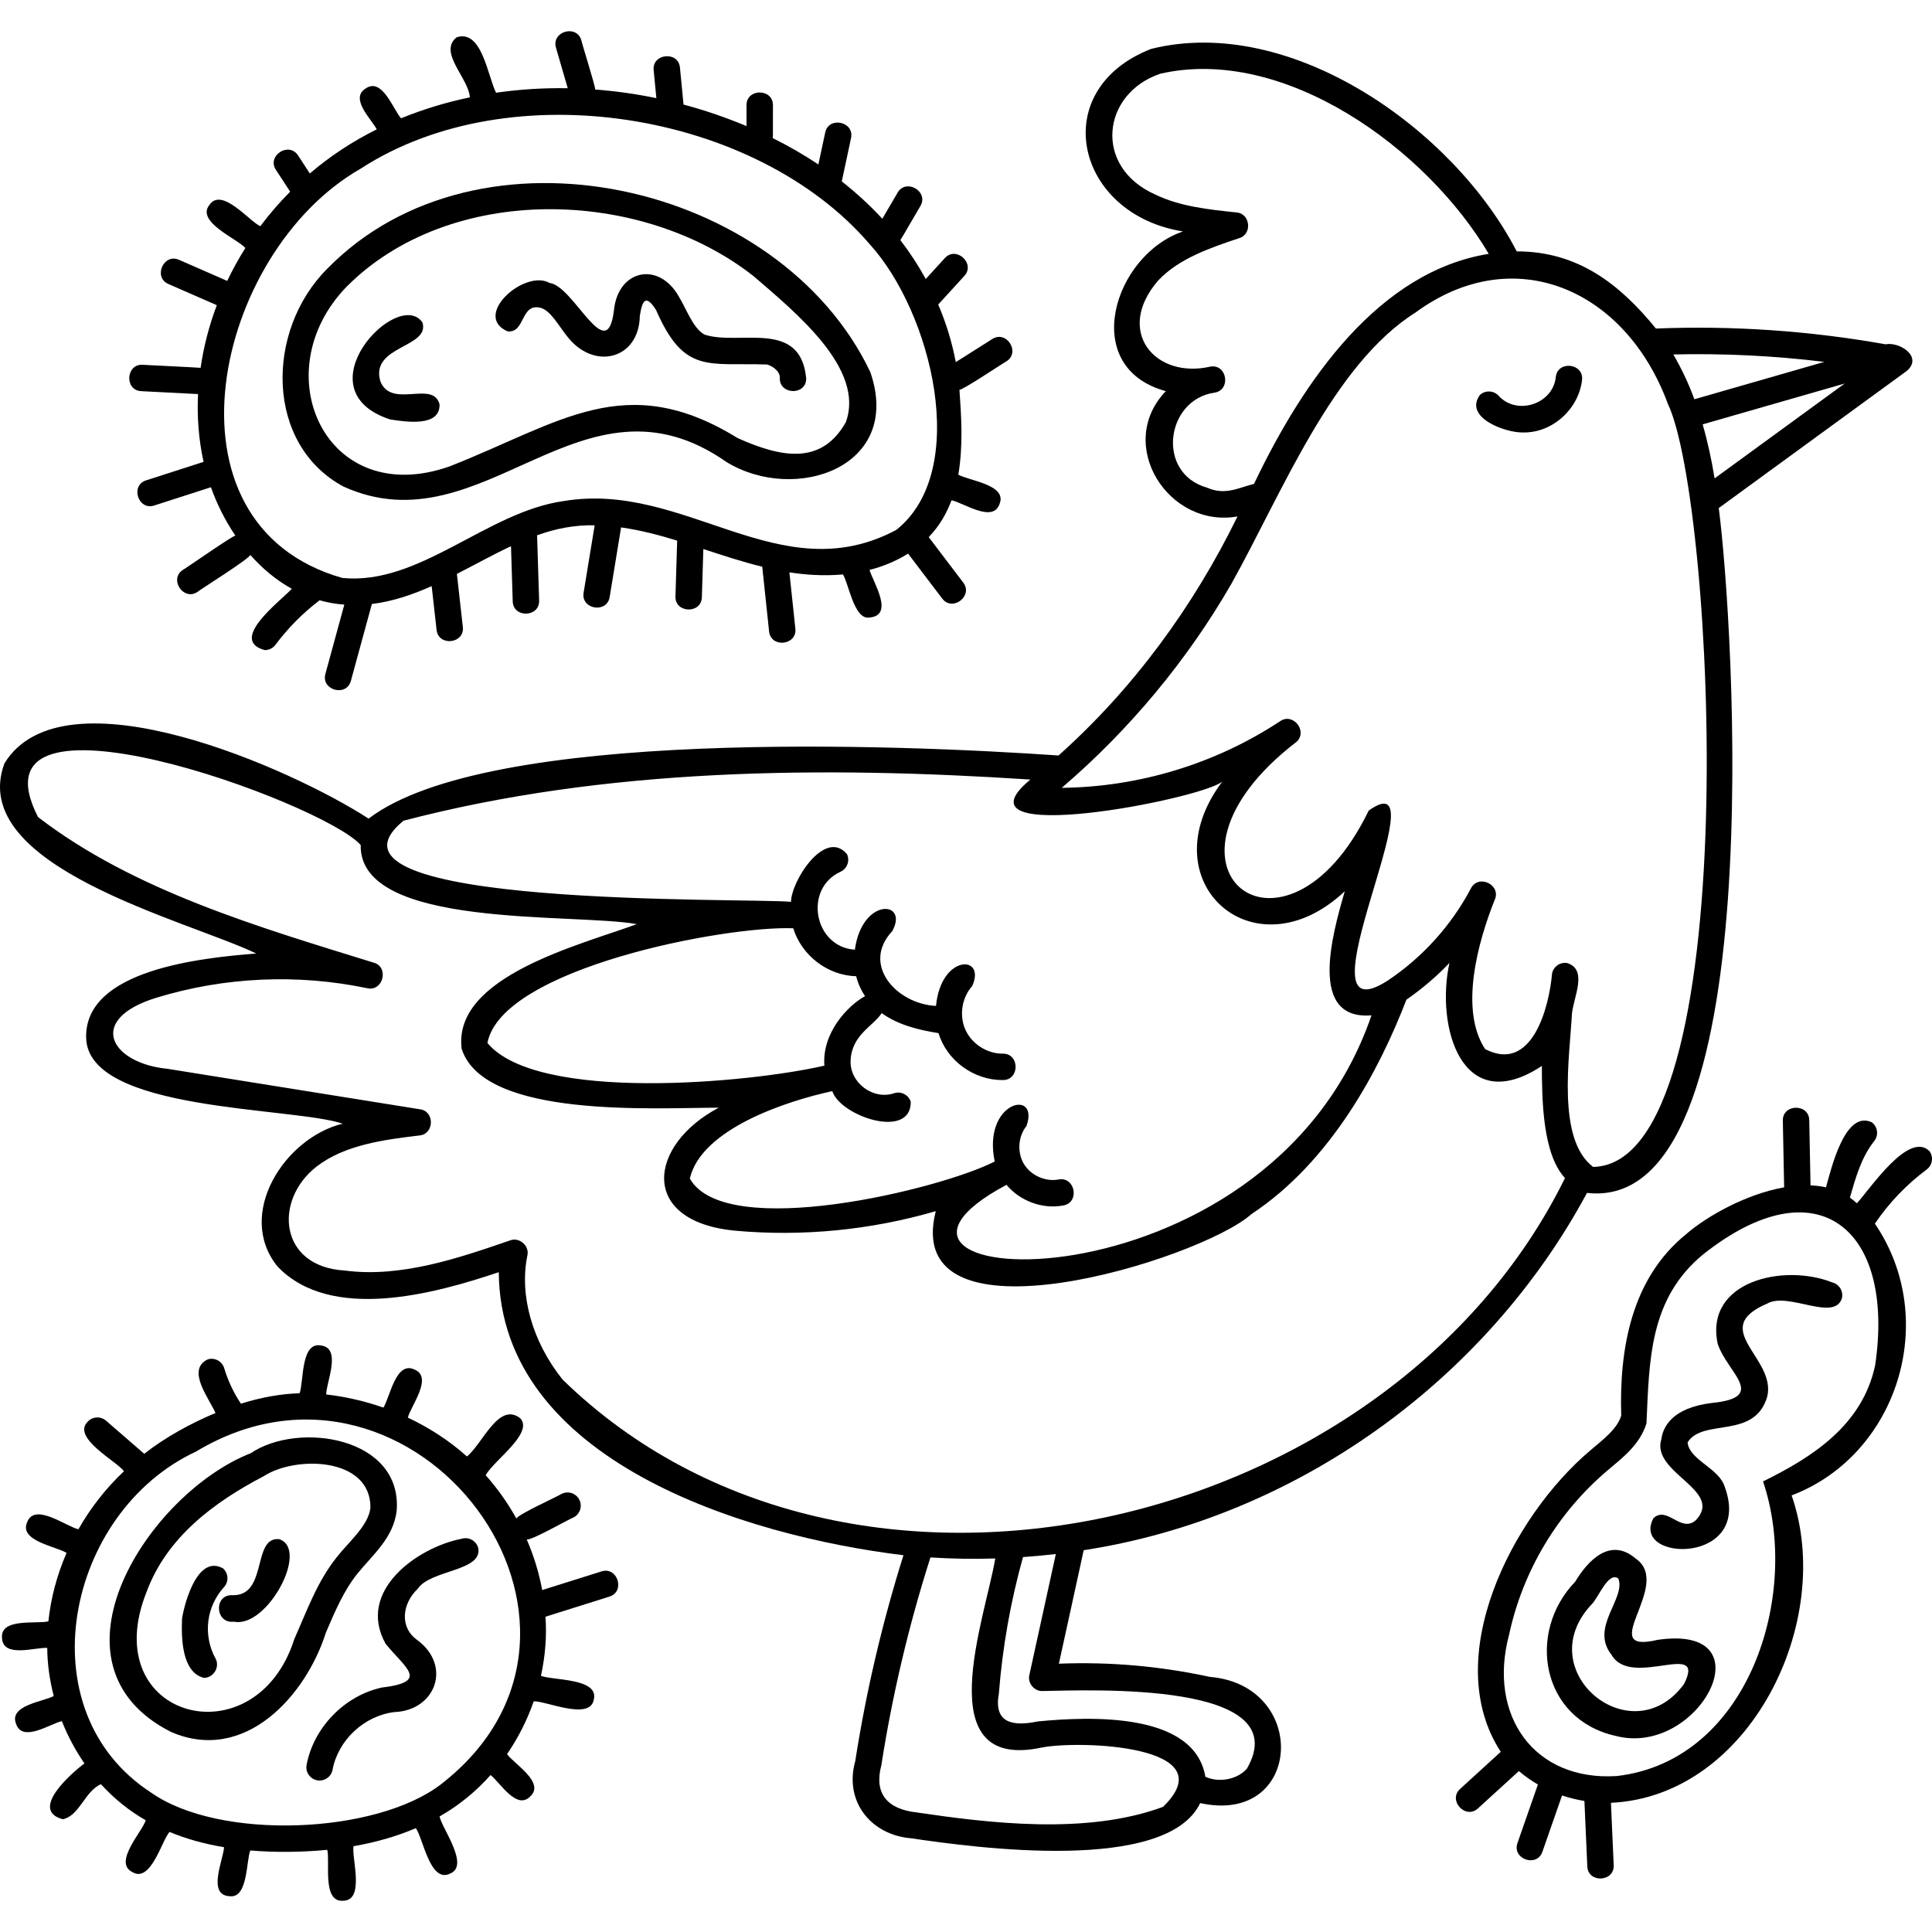 <svg id="Capa_1" enable-background="new 0 0 512 512" height="512" viewBox="0 0 512 512" width="512" xmlns="http://www.w3.org/2000/svg"><g><g><path d="m91.122 128.995c37.201 16.68 63.035-33.443 101.427-6.543 18.083 11.044 46.794 1.447 38.107-23.818-23.914-50.399-103.726-68.6-143.985-27.366-16.398 16.453-16.388 46.611 4.451 57.727zm.707-52.992c27.282-27.451 77.818-26.416 107.851-2.841 11.362 9.793 29.632 24.641 24.465 38.743-6.243 11.01-16.36 9.734-28.659 4.19-29.766-18.349-47.014-4.023-76.303 7.49-32.826 11.604-49.373-24.846-27.354-47.582z"/><path d="m134.433 87.791c4.855.678 3.422-7.741 8.982-6.174 2.641.867 4.743 4.873 6.75 7.345 7.089 9.399 19.193 6.324 19.391-5.215.652-4.285 1.627-5.786 4.295-1.621 7.466 17.151 13.827 13.922 29.457 14.476 1.891.559 3.431 2.133 3.36 3.439-.331 4.52 6.823 4.926 6.992.375-1.404-16.081-17.863-8.673-26.996-11.76-3.099-1.789-4.739-6.785-6.8-10.116-5.295-9.347-16.059-7.125-17.162 3.662-1.804 15.249-10.547-6.396-17.074-7.228-6.601-3.694-20.499 8.581-11.195 12.817z"/><path d="m103.389 111.156c4.201.643 13.332 2.08 13.092-4.043-1.779-6.437-12.665 1.286-15.66-5.999-2.894-9.542 13.268-8.935 11.124-15.679-6.536-9.321-32.453 17.923-8.556 25.721z"/><path d="m37.476 103.662 15.005.773c-.286 6.028.164 12.07 1.467 17.962l-15.183 4.889c-4.364 1.333-2.118 8.131 2.147 6.664l14.982-4.825c1.582 4.422 3.761 8.817 6.502 12.854-.125-.498-13.5 8.899-13.909 9.029-3.824 2.473.172 8.401 3.89 5.821.587-.544 14.29-9.098 13.926-9.803 3.167 3.598 6.858 6.706 11.035 9.014-3.137 3.352-16.931 13.627-7.152 16.248 1.067 0 2.12-.485 2.808-1.405 3.333-4.46 7.271-8.431 11.7-11.803 2.089.587 4.335 1.009 6.552 1.15l-5.002 18.322c-1.252 4.352 5.597 6.26 6.755 1.843l5.549-20.329c5.493-.667 10.744-2.463 15.847-4.736l1.296 11.554c.454 4.532 7.529 3.718 6.958-.781 0 0-1.571-14.006-1.571-14.006 4.783-2.449 9.471-5.065 14.34-7.346l.455 14.572c.079 4.545 7.206 4.317 6.997-.219 0 0-.539-17.239-.539-17.239 4.947-1.808 10.032-2.772 15.261-2.653l-2.927 17.826c-.796 4.461 6.219 5.641 6.909 1.134l3.021-18.4c5.385.764 10.422 2.132 14.86 3.501l-.451 14.735c-.206 4.535 6.922 4.761 6.997.215 0 0 .39-12.725.39-12.725 5.095 1.672 10.27 3.378 15.611 4.694l1.809 17.094c.425 4.534 7.505 3.765 6.962-.738 0 0-1.574-14.875-1.574-14.875 4.097.648 9.014 1.022 14.188.559 1.48 2.277 2.932 11.915 6.889 11.435 6.928-.478 1.084-9.396.164-12.631 3.476-.892 6.935-2.279 10.212-4.319l9.014 11.87c2.708 3.66 8.37-.663 5.575-4.235l-9.119-12.006c2.789-2.895 4.72-6.217 6.038-9.762 3.053.561 10.968 6.144 12.729.973 2.118-5.152-8.267-6.171-10.925-7.77 1.318-7.724.79-15.557.296-22.512.388.437 11.803-7.217 12.415-7.491 3.872-2.37.061-8.404-3.743-5.917 0 0-9.639 6.097-9.639 6.097-.973-5.181-2.537-10.303-4.657-15.26l6.886-7.541c3.11-3.309-2.158-8.121-5.171-4.72 0 0-5.018 5.495-5.018 5.495-1.955-3.568-4.205-7.015-6.732-10.301.219-.224 5.106-8.759 5.29-9 2.354-3.883-3.803-7.493-6.041-3.538 0 0-4.026 6.873-4.026 6.873-3.252-3.525-6.842-6.829-10.742-9.891l2.438-11.447c1.012-4.427-5.964-5.915-6.847-1.459 0 0-1.791 8.41-1.791 8.41-3.804-2.542-7.853-4.872-12.112-6.99.03-.184.057-.369.057-.561l.008-8.116c.072-4.541-7.063-4.55-7.001-.007 0 0-.005 5.508-.005 5.508-5.282-2.223-10.995-4.193-16.687-5.708l-.944-9.745c-.35-4.52-7.478-3.844-6.968.676 0 0 .714 7.37.714 7.37-5.401-1.118-10.82-1.878-16.211-2.285.085-.77-3.527-12.211-3.658-12.996-1.2-4.378-8.055-2.394-6.724 1.952 0 0 3.106 10.699 3.106 10.699-6.438-.109-12.797.296-18.997 1.19-2.22-4.365-3.741-16.91-10.457-14.683-4.956 3.972 3.228 10.852 3.51 15.908-6.32 1.321-12.428 3.175-18.229 5.555-2.057-2.269-5.005-10.958-9.381-7.901-4.311 2.674 1.59 8.169 2.929 10.83-6.361 3.159-12.366 7.101-17.723 11.691l-3.103-4.744c-2.431-3.836-8.401.068-5.858 3.833 0 0 3.749 5.734 3.749 5.734-2.864 2.881-5.51 5.942-7.916 9.152-2.91-1.298-10.194-10.433-13.469-5.661-3.679 4.515 7.453 9.031 9.506 11.438-1.779 2.824-3.382 5.737-4.805 8.718l-12.733-5.571c-4.137-1.881-6.993 4.655-2.807 6.414l12.785 5.593c-2.043 5.407-3.488 10.979-4.298 16.602-.18-.069-15.138-.774-15.328-.808-4.503-.287-4.909 6.819-.356 6.99zm58.09-58.954c39.557-25.733 104.64-15.242 134.849 19.935 16.496 18.047 26.892 60.076 7.108 75.79-30.828 16.438-55.914-13.051-88.133-7.648-20.411 2.839-38.194 22.439-58.696 20.373-50.013-14.296-33.871-86.362 4.872-108.45z"/><path d="m403.683 114.608c7.718.133 14.671-6.212 15.564-13.826.623-4.495-6.444-5.382-6.947-.866-.734 7.19-10.359 10.318-15.177 4.933-1.321-1.41-3.537-1.482-4.948-.161-4.323 5.988 6.836 10.061 11.508 9.92z"/><path d="m320.561 444.384c-13.125-2.853-26.544-4.021-39.947-3.488.01-.09 6.586-29.991 6.578-30.076 56.089-8.606 106.551-44.8 133.383-94.693 49.189 5.696 38.72-152.65 34.912-181.485l49.83-36.343c4.328-3.714-1.799-7.777-5.638-7.058-20.052-3.578-40.494-4.989-60.847-4.176-9.558-11.749-20.679-20.469-36.887-20.45-16.826-32.578-60.002-62.817-96.868-53.661-27.798 10.821-20.17 43.848 8.445 48.38-18.362 6.183-27.718 36.023-4.568 42.32-13.511 14.121.671 36.463 18.999 33.208-11.643 23.811-27.561 45.611-47.433 63.35-41.689-2.889-151.185-7.441-182.837 16.732-19.994-13.011-80.797-40.217-96.501-14.658-10.178 27.35 48.224 41.531 66.729 50.397-14.624 1.181-45.412 4.282-45.083 22.238.259 19.771 54.323 18.333 67.983 22.856-15.433 3.778-28.438 24.033-17.266 37.857 14.191 14.83 41.749 7.185 58.634 1.508.379 49.914 65.022 69.868 107.25 75.008-5.6 17.795-9.904 36.131-12.775 54.552-2.992 10.584 4.052 19.569 14.804 20.462 16.997 2.512 67.675 9.4 76.604-9.329 27.128 5.969 29.039-31.27 2.499-33.451zm130.658-331.921 37.638-10.824-34.469 25.139c-.797-4.879-1.814-9.639-3.169-14.315zm32.248-16.56-34.448 9.907c-1.504-4.161-3.435-8.211-5.575-11.875 13.366-.317 26.752.345 40.023 1.968zm-163.605 33.326c-13.55-3.833-10.934-23.292 1.937-25.16 4.444-.61 3.493-7.556-.96-6.934-14.663 3.44-25.515-9.324-13.948-22.751 5.525-5.919 14.034-8.77 21.542-11.284 3.502-1.05 2.908-6.534-.746-6.801-7.37-.772-14.991-1.571-21.529-4.745-16.489-7.322-14.19-26.739 1.296-32.01 32.828-7.54 70.596 19.82 87.076 47.729-29.021 4.664-49.028 33.317-62.198 60.953-4.023.992-7.59 3.156-12.47 1.003zm6.53 25.377c13.238-23.705 26.758-57.987 48.787-71.826 26.032-19.054 55.637-6.146 66.809 24.207 12.444 25.868 21.064 201.444-19.786 202.26-9.683-7.278-6.255-28.962-5.625-40.54.379-4.387 4.31-11.723-1.244-13.491-1.852-.314-3.621.887-4.012 2.725-.8 9.157-5.357 26.512-17.751 20.077-6.849-10.416-1.944-28.323 2.528-39.519 1.855-3.989-4.303-6.978-6.292-3.061-5.166 9.772-12.75 18.192-21.932 24.35-25.786 16.738 15.185-59.44-5.153-44.979-22.341 46.09-61.921 14.675-19.212-18.147 3.213-2.748-.783-7.935-4.259-5.535-17.147 11.306-37.4 17.44-57.877 17.655 17.881-15.288 33.334-33.859 45.019-54.176zm-219.465 62.895c53.583-14.03 110.987-14.521 166.131-10.911-22.105 18.289 45.464 5.209 50.871.526-19.899 26.392 8.335 51.774 32.446 29.079-3.424 11.802-9.647 34.219 7.083 32.88-27.793 81.095-149.607 73.129-96.727 44.916 3.6 4.295 9.505 6.506 15.031 5.477 4.469-.762 3.198-7.773-1.27-6.885-3.487.644-7.346-1.103-9.164-4.153s-1.523-7.271.703-10.037c3.54-9.991-11.769-6.582-8.422 9.418-14.472 7.416-71.409 21.212-80.796 4.519 2.998-13.093 25.463-20.521 37.75-23.166 2.195 6.7 20.893 12.932 20.797 2.826-.586-1.844-2.557-2.863-4.395-2.279-5.589 1.9-11.827-2.794-11.545-8.69.293-6.81 6.066-9.113 8.233-12.537 4.383 3.172 9.909 4.494 15.07 5.304 2.188 7.321 9.433 12.513 17.042 12.438 4.523.031 4.502-7.066-.025-7.001-4.132.04-8.206-2.569-9.9-6.337-1.691-3.761-.946-8.528 1.812-11.592 3.744-8.332-8.317-8.414-9.6 5.28-10.436-.504-19.913-10.932-11.601-19.806 4.501-8.134-8.003-9.046-9.902 4.907-10.857-.7-13.664-16.178-3.79-20.665 1.754-.811 2.519-2.892 1.707-4.646-5.763-6.903-14.74 6.97-14.85 12.636-10.261-1.128-131.112 1.843-102.689-21.501zm103.292 28.501c2.205 7.181 9.111 12.525 16.674 12.708.471 1.866 1.259 3.652 2.36 5.274-4.686 2.582-11.435 9.783-10.785 18.425-19.71 4.558-76.136 9.839-89.295-6.008 3.762-19.817 62.907-31.098 81.046-30.399zm-61.134 119.588c-8.008-10.02-11.494-22.304-9.326-32.861.61-2.556-2.116-4.949-4.569-4.014-13.567 4.673-28.943 9.969-43.854 7.985-17.397-1.004-18.9-18.595-7.462-27.527 7.585-5.862 18.066-7.139 27.312-8.267 3.917-.381 4.056-6.404.131-6.931 0 0-66.932-10.73-66.932-10.73-15.067-1.462-21.703-13.092-2.863-18.859 18.034-5.497 37.321-6.362 55.773-2.501 4.293.992 5.92-5.737 1.631-6.805-30.356-9.399-63.518-19.065-88.848-38.552-19.682-38.505 75.572-3.883 85.514 7.415-.488 22.352 56.485 17.94 73.173 20.961-14.83 5.484-48.85 13.815-46.417 33.047 5.905 18.547 51.193 15.609 68.128 15.595-18.741 9.885-21.275 30.146 4.32 32.597 17.907 1.62 35.993-.164 53.192-5.175-9.437 37.409 70.108 12.912 83.641.795 21.201-13.996 33.999-38.42 41.085-56.83 4.123-2.86 7.956-6.118 11.41-9.742-3.691 16.722 3.178 41.326 24.486 27.299.023 9.22.237 23.385 6.131 29.709-46.139 93.843-189.262 127.95-265.656 53.391zm159.136 113.245c-20.465 7.578-46.641 4.216-65.442 1.458-7.606-.884-11.22-4.961-9.208-12.511 2.898-18.598 7.277-37.111 13.005-55.044 5.72.355 11.456.458 17.185.271-2.678 15.875-17.936 56.509 12.231 50.123 9.781-1.983 49.127-.71 32.229 15.703zm22.229-10.124c-2.607 2.932-7.44 3.78-11.015 2.149-2.873-17.139-30.448-16.022-44.418-14.662-6.831 1.43-11.722.322-10.302-7.406.947-12.206 3.101-24.365 6.394-36.15 2.906-.202 5.808-.466 8.703-.805l-7.021 32.057c-.537 2.202 1.395 4.451 3.662 4.241 12.598-.196 67.322-2.673 53.997 20.576z"/><path d="m86.342 432.72c2.447-5.743 4.759-11.167 8.375-15.688 4.075-5.042 9.539-9.424 10.41-16.696 1.495-19.513-26.03-23.76-38.674-15.226-27.057 10.62-56.546 55.943-21.111 73.884 19.624 8.488 35.768-9.758 41-26.274zm-8.336 1.63c-10.296 32.343-52.665 21.215-39.141-12.537v.001c5.338-14.372 17.763-23.701 31.052-30.62 8.378-5.468 28.341-5.078 28.253 8.364-.508 4.74-5.75 9.047-8.919 13.1-5.262 6.593-7.928 14.265-11.245 21.692z"/><path d="m102.192 435.623c5.241 6.478 11.735 10.059-1.041 11.603-9.842 2.155-18.026 10.575-19.899 20.476-.361 1.9.889 3.731 2.788 4.091 1.855.363 3.739-.876 4.09-2.789 1.478-7.893 8.414-14.326 16.375-15.285 10.935-.415 15.319-12.236 6.085-19.087-4.802-3.39-4.014-9.708.135-13.604 3.286-5.047 17.474-4.619 15.972-10.931-.577-1.847-2.537-2.874-4.385-2.3-11.59 2.236-27.966 13.781-20.12 27.826z"/><path d="m55.203 429.667c.404-3.352 1.881-6.572 4.158-9.067 1.303-1.428 1.201-3.642-.227-4.945-6.576-3.708-10.052 8.363-10.882 13.172-.236 5.042-.131 14.341 5.76 15.815 2.574.058 4.377-2.928 3.071-5.178-1.617-2.967-2.285-6.446-1.88-9.797z"/><path d="m74 407.896c-7.275-.721-2.938 14.937-12.283 14.853-5.127-.373-4.796 7.646.285 7.014 8.73 1.823 20.096-19.167 11.998-21.867z"/><path d="m159.358 416.452-15.672 4.929c-.85-4.595-2.228-9.105-4.106-13.426.987.472 11.341-5.453 12.407-5.814 1.724-.876 2.411-2.984 1.534-4.707-.876-1.724-2.983-2.411-4.707-1.535-.91.625-11.751 5.529-11.959 6.545-2.277-4.104-5.004-7.976-8.157-11.505 2.313-4.046 12.753-11.132 9.195-15.068-5.754-4.513-10.012 6.8-14.148 10.107-4.635-4.145-9.937-7.598-15.662-10.294.726-3.013 6.809-10.723 1.73-12.75-4.961-2.362-6.503 7.53-8.211 10.098-4.866-1.71-9.958-2.887-15.158-3.489-.018-3.107 4.156-12.184-1.29-12.961-5.536-1.19-4.62 9.734-5.762 12.642-4.972.154-10.166 1.081-15.551 2.768-1.929-2.9-3.417-6.054-4.424-9.402-.557-1.85-2.507-2.903-4.36-2.344-5.782 2.751.373 10.338 2.053 14.212-6.493 2.703-13.324 6.446-18.89 10.812l-10.123-8.774c-1.462-1.266-3.672-1.107-4.937.353-4.084 4.264 7.816 10.433 9.697 13.038-4.774 4.476-8.89 9.775-12.072 15.379-3.08-.624-11.57-7.168-13.57-1.904-2.326 5.028 7.832 6.477 10.419 8.175-2.528 5.822-4.158 11.944-4.812 18.132-3.017.785-12.877-1.008-12.283 4.47.264 5.331 8.943 2.343 11.98 2.573.017 4.306.663 8.611 1.717 12.746-2.678 1.51-11.973 2.415-9.972 7.404 1.71 5.042 9.147-.129 12.132-.738 1.57 3.971 3.581 7.736 5.984 11.199-3.699 2.771-14.635 12.433-5.712 14.8 4.461-1.006 5.74-7.331 10.07-9.303 3.462 3.8 7.441 7.043 11.886 9.571-.921 3.032-8.678 11.134-3.578 13.715 4.904 3.005 7.799-8.261 9.868-10.622 4.397 1.823 9.204 3.167 14.458 4.042-.142 3.265-4.678 12.877 1.673 13 4.673.404 4.187-9.463 5.293-12.132 6.497.554 13.899.476 20.383-.174.82 3.054-1.44 14.013 4.241 13.49 5.796-.066 2.196-11.332 2.719-14.445 5.994-1.046 11.507-2.643 16.52-4.782 1.895 2.571 3.751 14.611 9.009 12.064 5.424-2.065-2.118-12.029-2.724-15.167 5.095-2.892 9.63-6.591 13.521-10.974 2.43 1.835 6.884 9.454 10.524 5.653 3.993-3.702-4.4-8.683-6.163-11.199 2.963-4.299 5.344-9.023 7.076-13.994 3.255-.128 15.078 5.266 15.938-.555 1.314-5.643-11.085-4.961-14.025-6.209 1.124-5.111 1.575-10.414 1.201-15.654l16.898-5.315c4.357-1.3 2.211-8.108-2.098-6.681zm-42.52 56.422c-17.24 13.239-58.62 14.94-76.745 2.218-33.515-21.679-22.621-74.343 11.848-90.41 57.966-34.877 119.051 46.274 64.897 88.192z"/><path d="m511.307 305.039c-5.507-5.364-15.657 9.976-19.214 13.849-.578-.544-1.202-1.056-1.849-1.504 1.518-5.246 3.001-10.699 6.515-15.08 1.15-1.554.824-3.746-.73-4.897-7.137-3.277-10.708 12.277-12.129 17.245-1.322-.294-2.692-.459-4.093-.516l-.339-17.237c-.025-4.546-7.155-4.4-6.999.137l.347 17.617c-10.15 1.806-20.601 7.712-26.064 12.493-14.508 11.789-17.647 30.523-17.112 48.015-1.037 3.531-4.966 6.481-8.241 9.252-20.829 17.631-39.834 55.063-23.678 79.836l-10.741 9.8c-3.403 3.015 1.415 8.281 4.719 5.172l10.817-9.869c1.556 1.325 3.24 2.524 5.041 3.562l-5.399 15.479c-1.553 4.256 5.151 6.63 6.61 2.306l5.193-14.889c1.914.652 3.901 1.134 5.926 1.467l.763 17.291c.141 4.548 7.262 4.221 6.995-.309l-.729-16.497c36.809-1.686 59.497-48.16 47.881-81.462 28.057-10.672 39.413-46.514 22.067-72.024 3.752-5.523 8.363-10.35 13.723-14.339 1.553-1.154 1.875-3.347.72-4.898zm-14.371 56.759c-3.348 15.843-16.563 24.343-29.712 30.79 10.132 29.953-3.754 74.045-38.761 78.082-21.986 1.399-34.259-16.137-28.532-37.479 3.613-16.86 12.846-32.286 25.997-43.438 4.032-3.427 8.622-6.821 10.405-12.541.762-16.772.723-33.022 15.03-44.796 30.394-24.108 50.904-6.603 45.573 29.382z"/><path d="m485.557 339.851c-12.757-5.073-33.853-.423-30.354 16.254 2.472 7.627 13.458 14.21-1.537 15.693-10.737 1.299-12.993 6.557-13.383 9.576-2.87 8.97 16.74 13.539 9.111 21.511-3.964 3.479-7.579-3.979-11.226-.538-6.281 11.782 27.261 12.484 18.633-9.044-1.986-4.459-9.114-6.589-9.575-11.033 3.966-6.54 17.755-.676 21.102-12.118 2.535-10.316-15.855-17.973.069-24.722 5.543-3.107 17.637 4.899 19.719-1.34.463-1.877-.682-3.775-2.559-4.239z"/><path d="m439.294 434.575c-16.906 4.014 4.255-14.581-5.795-21.515-6.84-5.903-12.83.712-16.053 6.105-12.935 13.388-9.068 36.456 10.736 40.872 22.076 5.769 40.743-29.772 11.112-25.462zm6.994 11.699c-13.873 18.966-41.168-3.569-24.392-21.209 1.729-1.73 4.327-8.673 6.984-6.745 2.051 5.331-7.615 12.898-1.816 20.21 5.218 9.138 25.268-4.206 19.224 7.744z"/></g></g></svg>